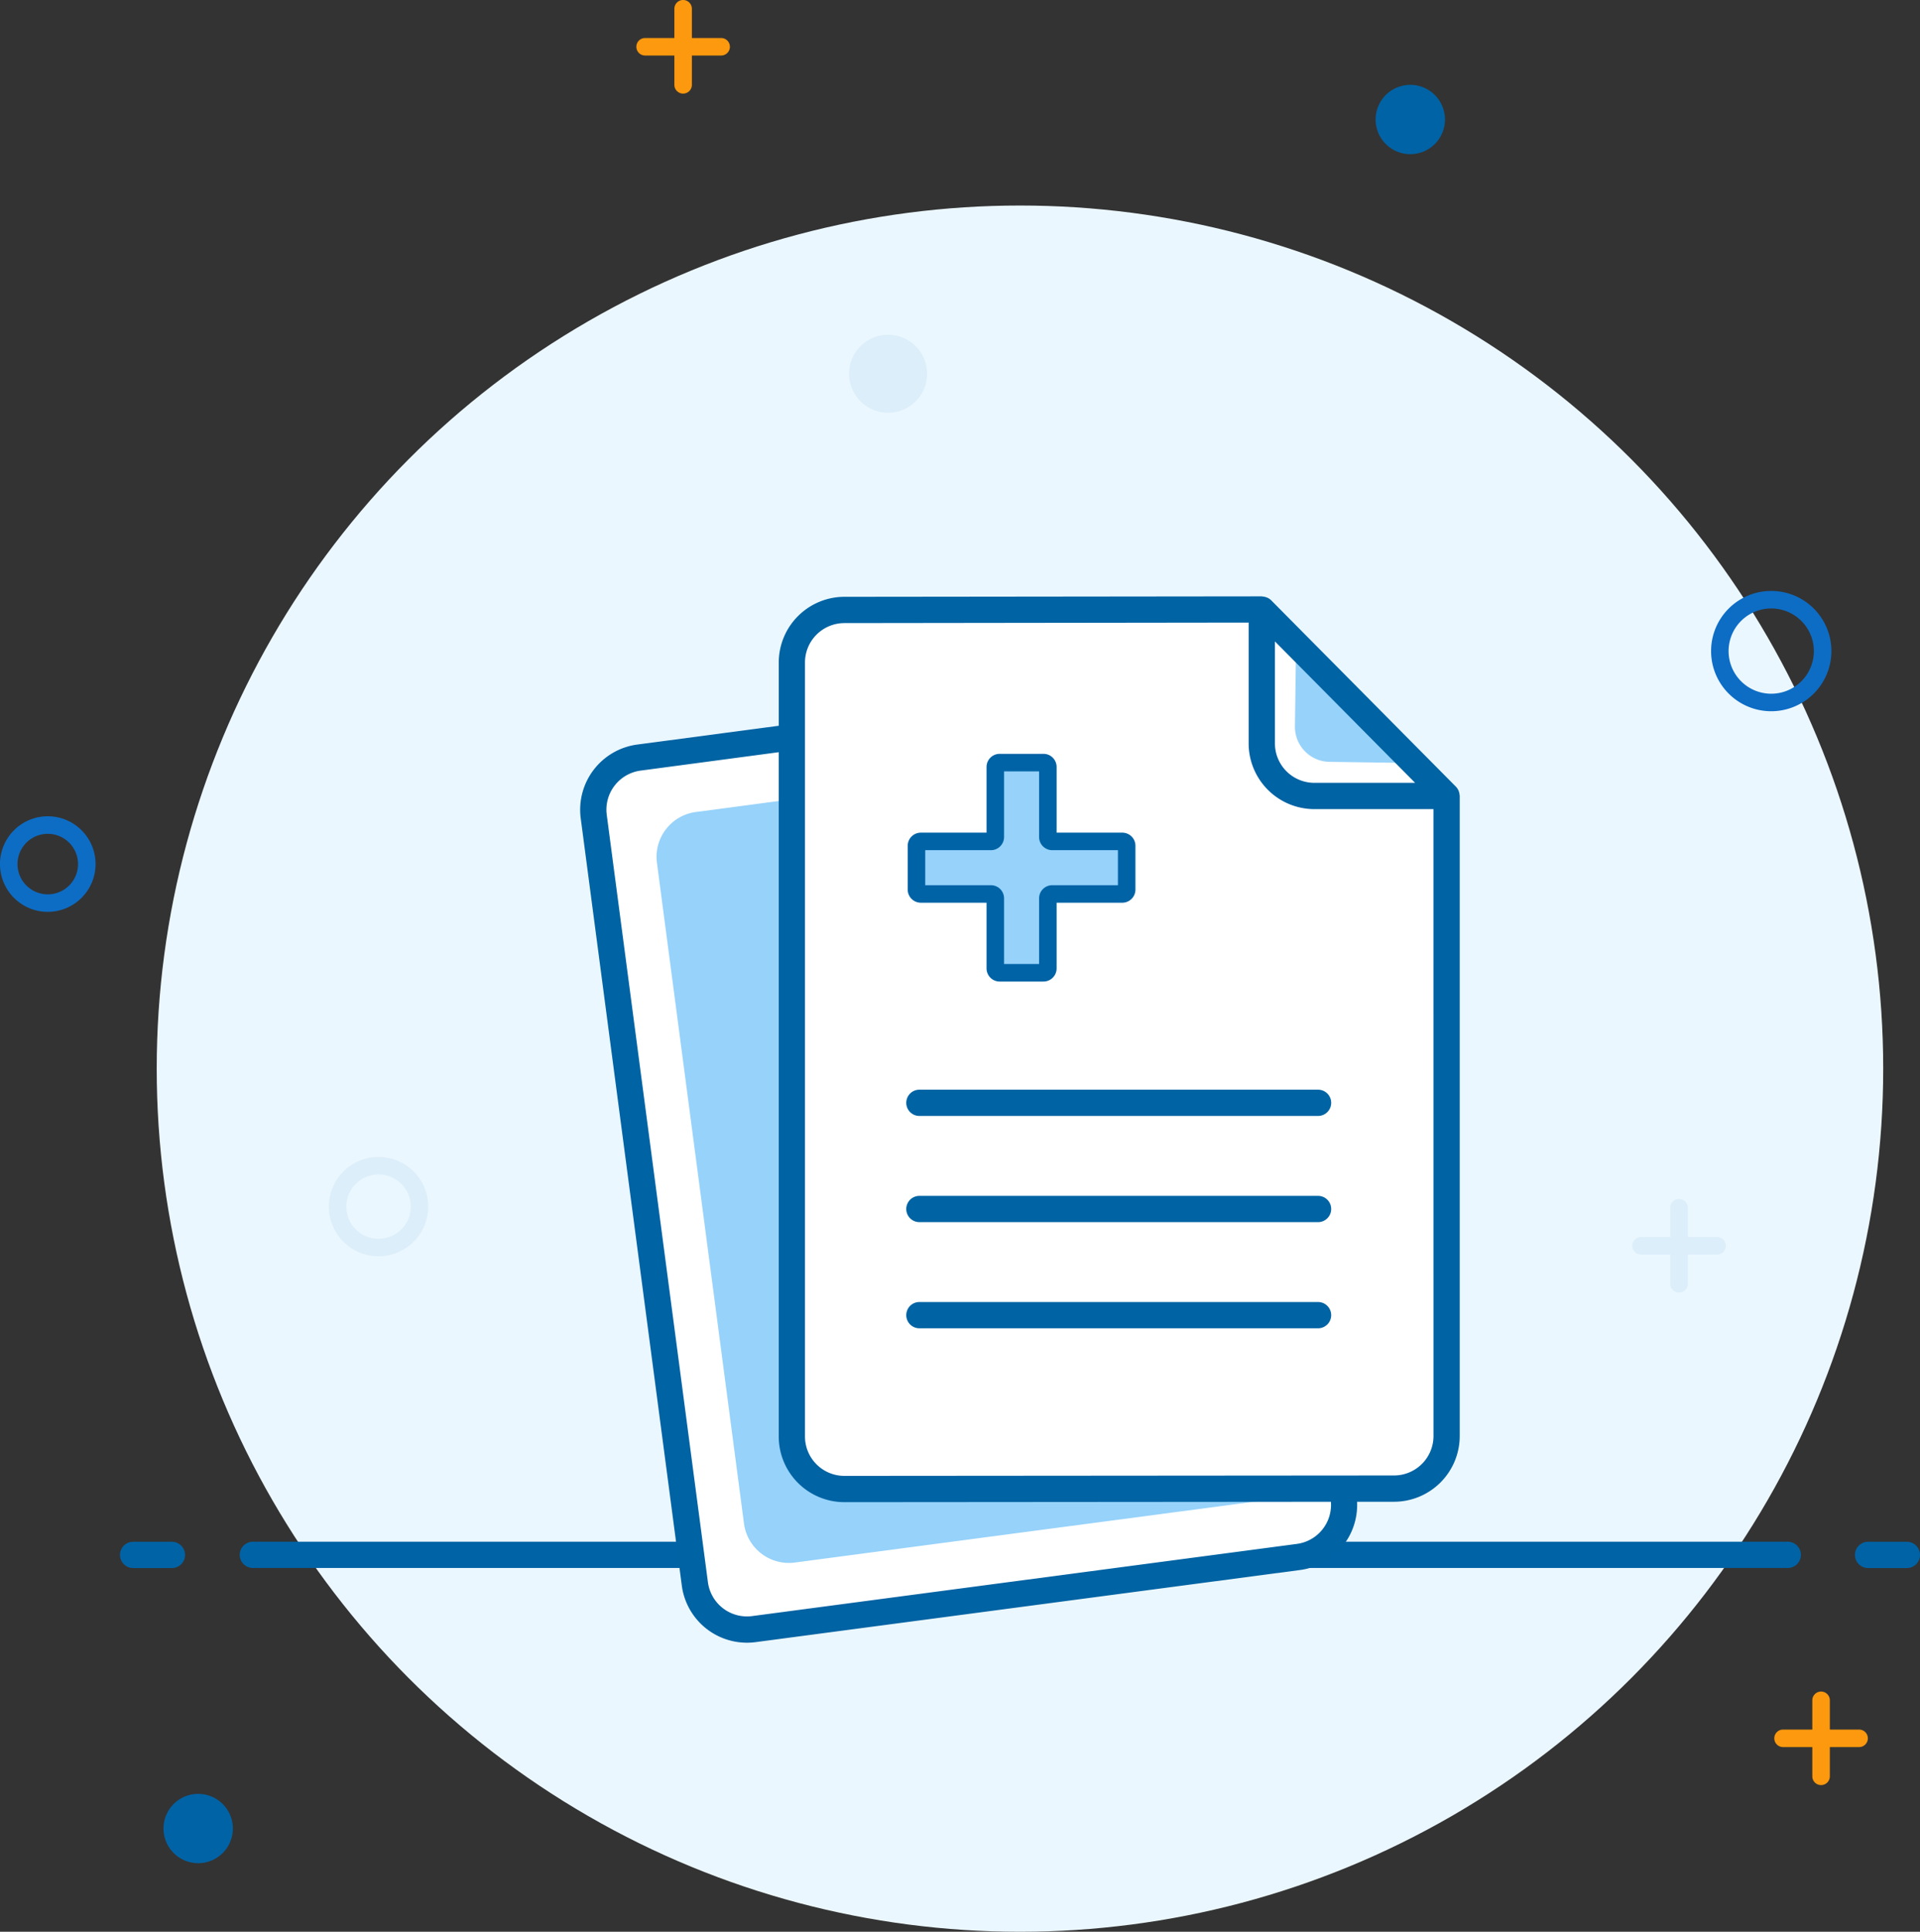 <svg id="Illustration_Action_Diagnostic" data-name="Illustration/Action/Diagnostic" xmlns="http://www.w3.org/2000/svg" width="109.6" height="110.287" viewBox="0 0 109.6 110.287">
  <rect x="0" y="0" width="109.6" height="110.287" fill="#333333" stroke="none"/>
  <circle id="Elipse_101" data-name="Elipse 101" cx="49.277" cy="49.277" r="49.277" transform="translate(8.946 11.734)" fill="#ebf7ff"/>
  <path id="Trazado_1786" data-name="Trazado 1786" d="M87.683,11.675A1.979,1.979,0,1,1,85.7,9.7,1.979,1.979,0,0,1,87.683,11.675Z" transform="translate(-5.2 -4.856)" fill="#0063a6"/>
  <path id="Trazado_1787" data-name="Trazado 1787" d="M18.492,109.25a1.979,1.979,0,1,1-1.979-1.979A1.979,1.979,0,0,1,18.492,109.25Z" transform="translate(-5.2 -4.856)" fill="#0063a6"/>
  <g id="Grupo_1331" data-name="Grupo 1331" transform="translate(-5.2 -4.856)">
    <path id="Trazado_1788" data-name="Trazado 1788" d="M44.195,10.2a.5.5,0,0,1-.5-.5V5.356a.5.5,0,0,1,1,0V9.7A.5.5,0,0,1,44.195,10.2Z" fill="#fc990e"/>
    <path id="Trazado_1789" data-name="Trazado 1789" d="M46.365,8.026h-4.34a.5.5,0,0,1,0-1h4.34a.5.5,0,0,1,0,1Z" fill="#fc990e"/>
  </g>
  <g id="Grupo_1332" data-name="Grupo 1332" transform="translate(-5.2 -4.856)">
    <path id="Trazado_1790" data-name="Trazado 1790" d="M109.153,106.77a.5.5,0,0,1-.5-.5v-4.34a.5.5,0,0,1,1,0v4.34A.5.5,0,0,1,109.153,106.77Z" fill="#fc990e"/>
    <path id="Trazado_1791" data-name="Trazado 1791" d="M111.323,104.6h-4.34a.5.5,0,0,1,0-1h4.34a.5.5,0,0,1,0,1Z" fill="#fc990e"/>
  </g>
  <g id="Grupo_1333" data-name="Grupo 1333" transform="translate(-5.2 -4.856)">
    <path id="Trazado_1792" data-name="Trazado 1792" d="M101.046,78.652a.5.5,0,0,1-.5-.5V73.811a.5.5,0,0,1,1,0v4.341A.5.5,0,0,1,101.046,78.652Z" fill="#dceefa"/>
    <path id="Trazado_1793" data-name="Trazado 1793" d="M103.216,76.481h-4.34a.5.5,0,0,1,0-1h4.34a.5.5,0,0,1,0,1Z" fill="#dceefa"/>
  </g>
  <g id="Grupo_1334" data-name="Grupo 1334" transform="translate(-5.2 -4.856)">
    <path id="Trazado_1794" data-name="Trazado 1794" d="M107.251,94.375H19.635a.75.75,0,1,1,0-1.5h87.616a.75.75,0,0,1,0,1.5Z" fill="#0063a6"/>
    <path id="Trazado_1795" data-name="Trazado 1795" d="M114.05,94.379h-2.213a.75.75,0,1,1,0-1.5h2.213a.75.75,0,1,1,0,1.5Z" fill="#0063a6"/>
    <path id="Trazado_1796" data-name="Trazado 1796" d="M15.008,94.379H12.8a.75.75,0,1,1,0-1.5h2.213a.75.75,0,1,1,0,1.5Z" fill="#0063a6"/>
  </g>
  <path id="Trazado_1797" data-name="Trazado 1797" d="M58.122,26.193A2.228,2.228,0,1,1,55.9,23.966,2.227,2.227,0,0,1,58.122,26.193Z" transform="translate(-5.2 -4.856)" fill="#dceefa"/>
  <path id="Trazado_1798" data-name="Trazado 1798" d="M26.809,76.581a2.837,2.837,0,1,1,2.837-2.837A2.841,2.841,0,0,1,26.809,76.581Zm0-4.674a1.837,1.837,0,1,0,1.837,1.837A1.84,1.84,0,0,0,26.809,71.907Z" transform="translate(-5.2 -4.856)" fill="#dceefa"/>
  <path id="Trazado_1799" data-name="Trazado 1799" d="M106.307,45.462a3.434,3.434,0,1,1,3.435-3.434A3.438,3.438,0,0,1,106.307,45.462Zm0-5.868a2.434,2.434,0,1,0,2.435,2.434A2.436,2.436,0,0,0,106.307,39.594Z" transform="translate(-5.2 -4.856)" fill="#0d6dc5"/>
  <path id="Trazado_1800" data-name="Trazado 1800" d="M7.928,56.915a2.728,2.728,0,1,1,2.727-2.728A2.731,2.731,0,0,1,7.928,56.915Zm0-4.455a1.728,1.728,0,1,0,1.727,1.727A1.73,1.73,0,0,0,7.928,52.46Z" transform="translate(-5.2 -4.856)" fill="#0d6dc5"/>
  <g id="Grupo_1337" data-name="Grupo 1337" transform="translate(-5.2 -4.856)">
    <path id="Trazado_1801" data-name="Trazado 1801" d="M39.092,51.473l5.77,43.81a3,3,0,0,0,3.369,2.582l31.1-4.121a3.791,3.791,0,0,0,2.876-3.907l-29.667.2L50.3,87.309l.334-40.33-8.964,1.128A3,3,0,0,0,39.092,51.473Z" fill="#fff"/>
    <path id="Trazado_1802" data-name="Trazado 1802" d="M42.7,54.111l4.97,37.729a2.585,2.585,0,0,0,2.9,2.224l26.787-3.549a2.584,2.584,0,0,0,2.222-2.9l-4.11-31.2-10.207-7.9-20.341,2.7A2.583,2.583,0,0,0,42.7,54.111Z" fill="#96d2fa"/>
    <path id="Trazado_1803" data-name="Trazado 1803" d="M50.4,42.678V86.867a3,3,0,0,0,3,3l31.376-.024a3,3,0,0,0,3-3V50.3L77.227,39.653,53.4,39.678A3,3,0,0,0,50.4,42.678Z" fill="#fff"/>
    <path id="Trazado_1804" data-name="Trazado 1804" d="M79.187,41.536l-.067,4.788a2,2,0,0,0,1.971,2.027l4.728.067Z" fill="#96d2fa"/>
    <g id="Grupo_1336" data-name="Grupo 1336">
      <path id="Trazado_1805" data-name="Trazado 1805" d="M56.933,67.818a.75.75,0,0,0,.75.75H80.438a.75.75,0,0,0,0-1.5H57.683A.75.75,0,0,0,56.933,67.818Z" fill="#0063a3"/>
      <path id="Trazado_1806" data-name="Trazado 1806" d="M80.438,73.13H57.683a.75.75,0,0,0,0,1.5H80.438a.75.75,0,0,0,0-1.5Z" fill="#0063a3"/>
      <path id="Trazado_1807" data-name="Trazado 1807" d="M80.438,79.191H57.683a.75.75,0,0,0,0,1.5H80.438a.75.75,0,0,0,0-1.5Z" fill="#0063a3"/>
      <path id="Trazado_1808" data-name="Trazado 1808" d="M88.519,50.253a.719.719,0,0,0-.037-.19.559.559,0,0,0-.026-.072.733.733,0,0,0-.145-.219L77.76,39.125a.752.752,0,0,0-.221-.148.583.583,0,0,0-.07-.025.7.7,0,0,0-.2-.04c-.015,0-.029-.009-.045-.009h0L53.4,38.929a3.754,3.754,0,0,0-3.746,3.75v3.612l-8.08,1.073a3.755,3.755,0,0,0-3.225,4.207l5.771,43.81a3.75,3.75,0,0,0,3.711,3.26,3.827,3.827,0,0,0,.5-.032l31.1-4.121a3.745,3.745,0,0,0,3.235-3.894h2.113a3.755,3.755,0,0,0,3.747-3.75V50.3C88.529,50.284,88.52,50.269,88.519,50.253ZM77.977,41.476l5.161,5.208,2.841,2.866H80.227a2.252,2.252,0,0,1-2.25-2.25ZM79.237,93l-31.1,4.121a2.249,2.249,0,0,1-2.527-1.937L39.835,51.375a2.252,2.252,0,0,1,1.935-2.524L49.653,47.8V86.867a3.751,3.751,0,0,0,3.749,3.75h0l27.77-.022A2.246,2.246,0,0,1,79.237,93Zm7.792-6.157a2.254,2.254,0,0,1-2.248,2.25L53.4,89.117h0a2.25,2.25,0,0,1-2.249-2.25V42.679a2.252,2.252,0,0,1,2.247-2.25L76.477,40.4v6.9a3.754,3.754,0,0,0,3.75,3.75h6.8Z" fill="#0063a3"/>
      <g id="Grupo_1335" data-name="Grupo 1335">
        <path id="Trazado_1809" data-name="Trazado 1809" d="M69.265,52.894h-4a.25.25,0,0,1-.25-.25v-4a.25.25,0,0,0-.25-.25h-2.5a.25.25,0,0,0-.25.25v4a.25.25,0,0,1-.25.25h-4a.25.25,0,0,0-.25.25v2.5a.25.25,0,0,0,.25.25h4a.25.25,0,0,1,.25.25v4a.25.25,0,0,0,.25.25h2.5a.25.25,0,0,0,.25-.25v-4a.25.25,0,0,1,.25-.25h4a.25.25,0,0,0,.25-.25v-2.5A.25.25,0,0,0,69.265,52.894Z" fill="#96d2fa"/>
        <path id="Trazado_1810" data-name="Trazado 1810" d="M64.765,60.894h-2.5a.751.751,0,0,1-.75-.75v-3.75h-3.75a.751.751,0,0,1-.75-.75v-2.5a.75.75,0,0,1,.75-.75h3.75v-3.75a.75.75,0,0,1,.75-.75h2.5a.75.75,0,0,1,.75.75v3.75h3.75a.75.75,0,0,1,.75.75v2.5a.751.751,0,0,1-.75.75h-3.75v3.75A.751.751,0,0,1,64.765,60.894Zm-2.25-1h2v-3.75a.75.75,0,0,1,.75-.75h3.75v-2h-3.75a.751.751,0,0,1-.75-.75v-3.75h-2v3.75a.751.751,0,0,1-.75.75h-3.75v2h3.75a.75.75,0,0,1,.75.75Z" fill="#0063a6"/>
      </g>
    </g>
  </g>
</svg>
